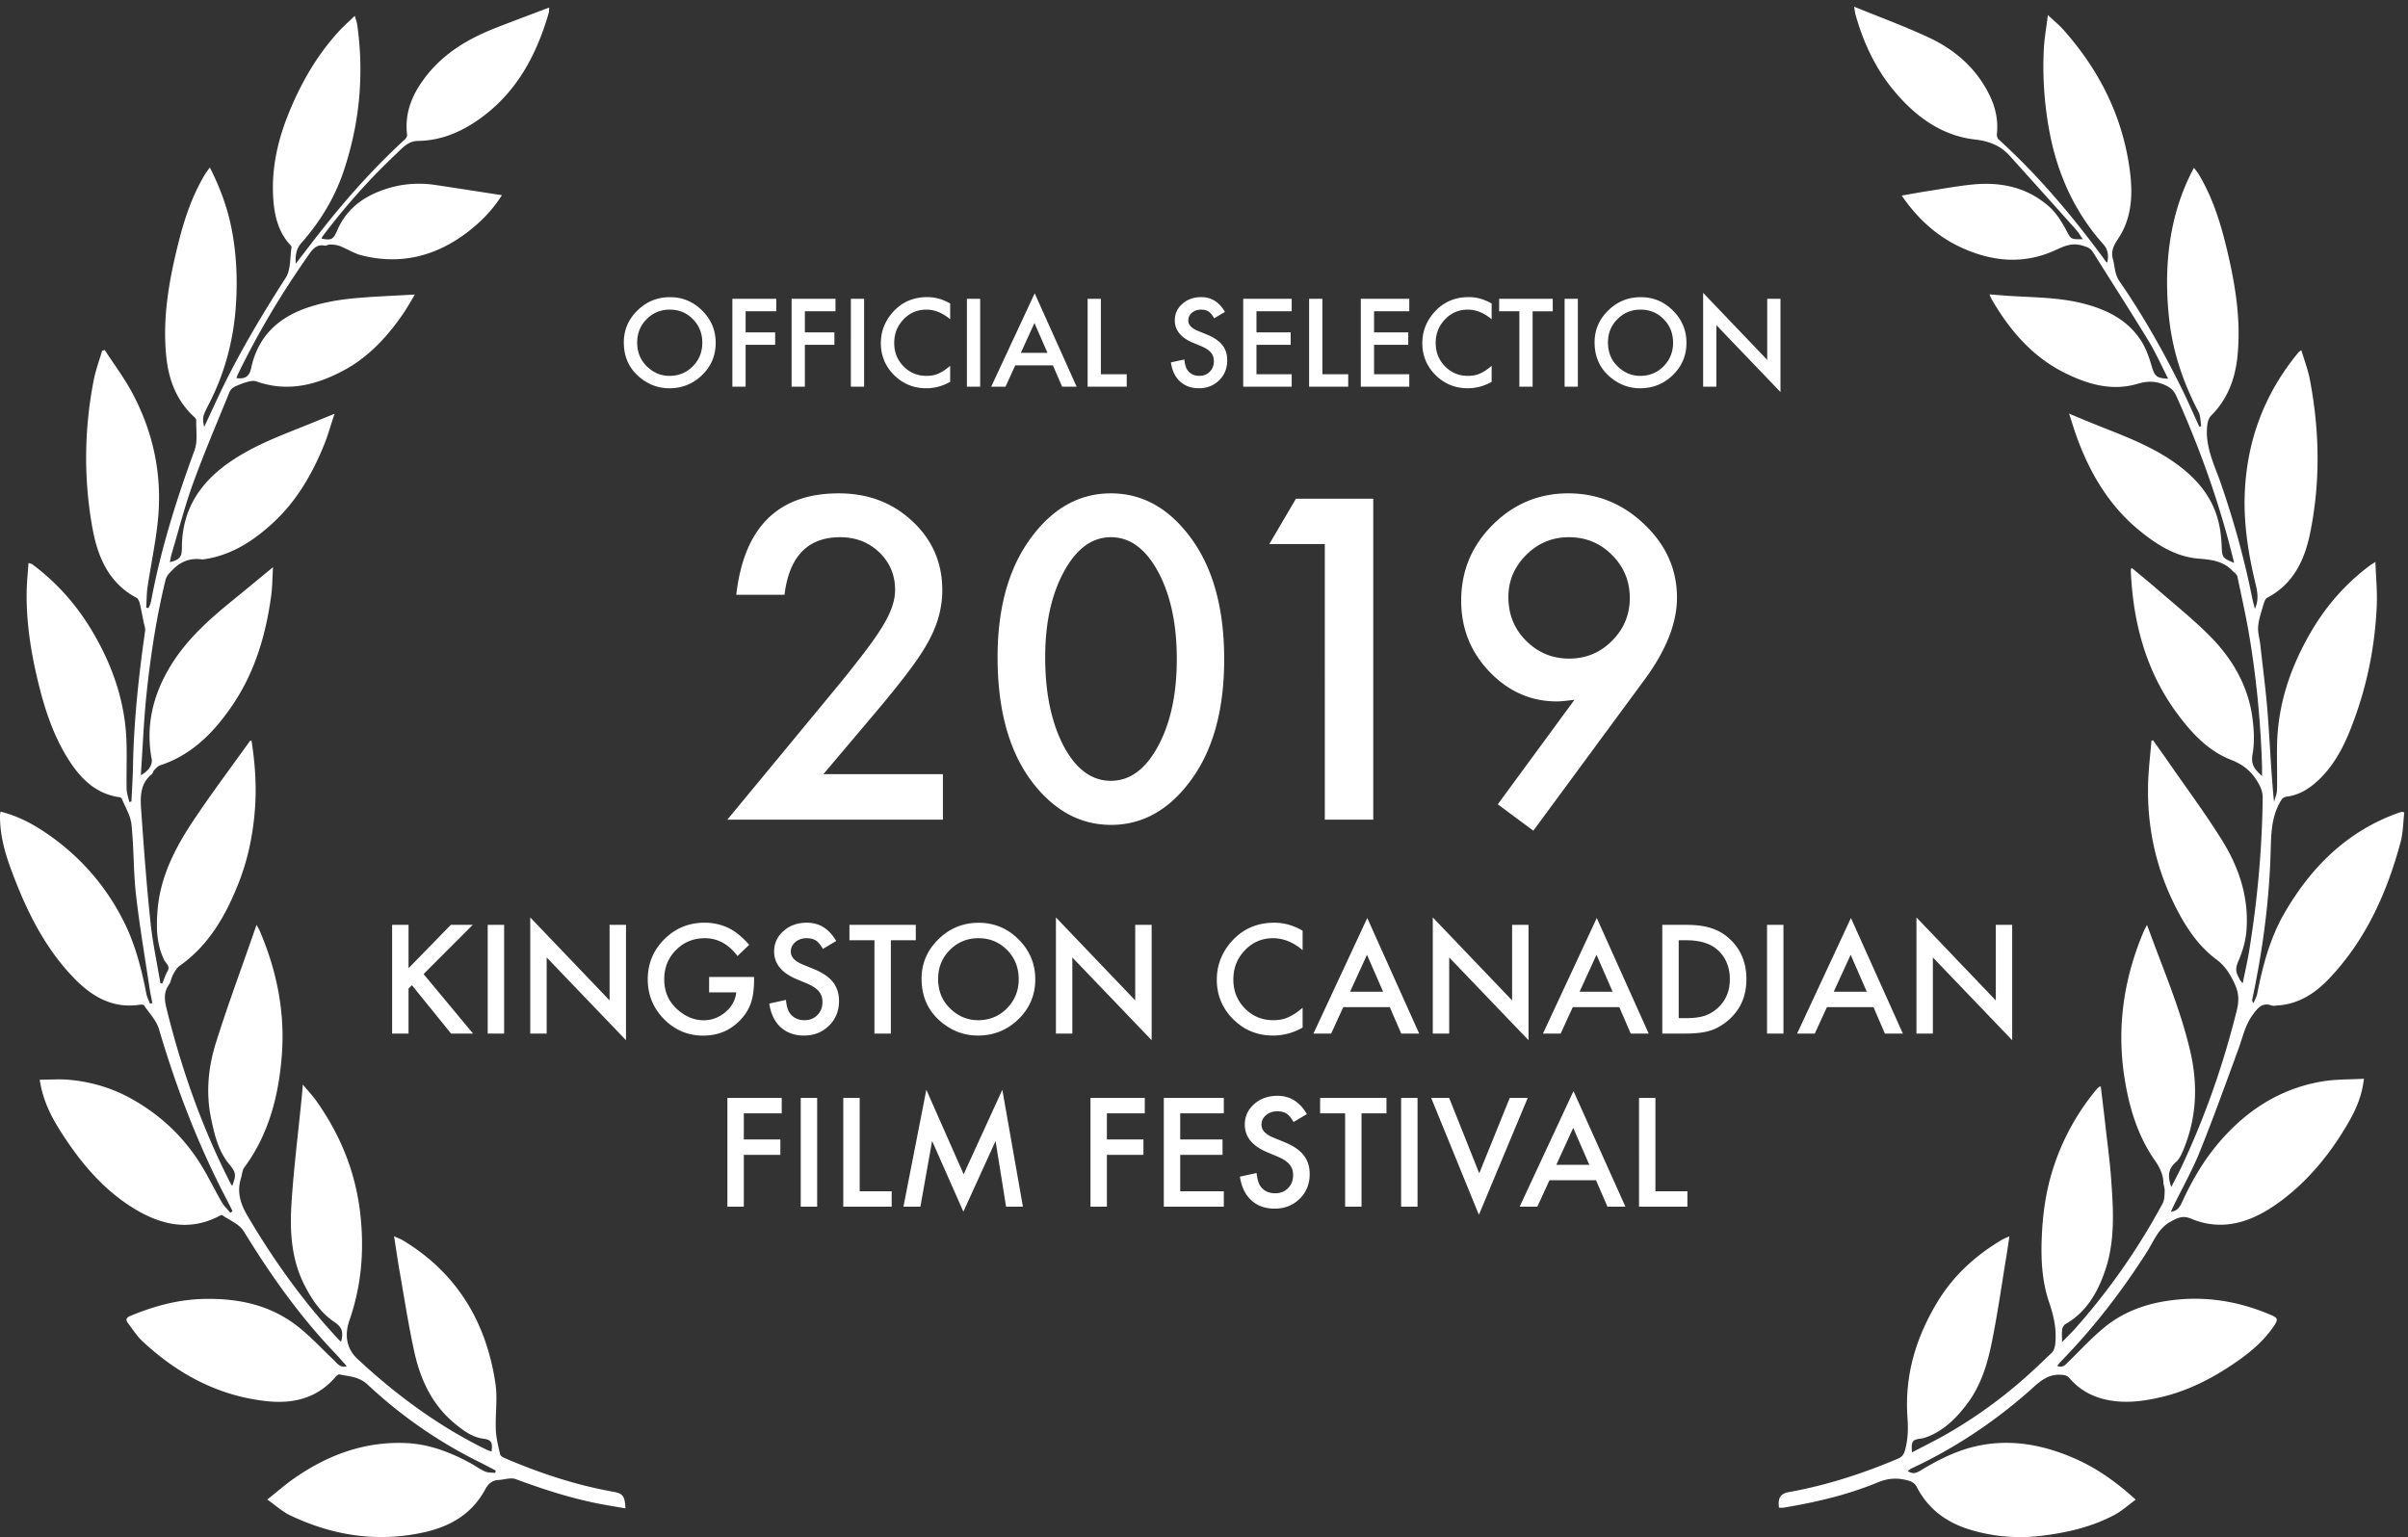 <svg xmlns="http://www.w3.org/2000/svg" width="383.75" height="245" viewBox="0 0 383.75 245">
  <rect x="0" y="0" width="383.75" height="245" fill="#333333" stroke="none"/>
  <defs>
    <clipPath id="a">
      <path d="M0 0h306.529v195.148H0V0z">
</path>
    </clipPath>
  </defs>
  <g clip-path="url(#a)" fill="#fff" fill-rule="evenodd" transform="matrix(1.25 0 0 -1.25 0 245)">
    <path d="M79.737 3.66c-1.256.222-2.436.406-3.607.641-3.547.711-6.982 1.829-10.383 3.091-.635.237-1.451-.075-2.185-.111-.825-.041-1.304-.464-1.721-1.234C60.097 2.822 57.223 1.289 53.9.574 48.028-.69 42.383.199 36.97 2.781c-.97.463-1.802 1.24-2.892 2.009 1.27 1.008 2.31 1.925 3.434 2.708 4.325 3.012 9.04 4.729 14.296 4.49 2.933-.134 5.625-1.176 8.203-2.576.62-.337 1.196-.772 1.836-1.051.386-.168.856-.123 1.289-.175l.065.296c-.664.347-1.323.705-1.993 1.037a59.106 59.106 0 0 0-14.312 9.904c-1.114 1.045-2.356 1.051-3.611 1.316-.137.029-.36-.141-.477-.28-2.389-2.819-5.504-3.491-8.872-3.121-6.078.667-11.276 3.429-15.793 7.654-.701.655-1.229 1.515-1.829 2.285-.351.449-.178.725.285.918 2.982 1.239 6.035 2.084 9.275 2.17 4.15.11 8.112-.621 11.561-3.109 1.85-1.333 3.426-3.085 5.107-4.67.451-.425.777-1.038 1.669-.797-.53.592-.998 1.144-1.496 1.665-4.484 4.686-8.227 9.968-11.638 15.542-.564.922-1.803 1.394-2.742 2.053-.074.051-.263-.04-.38-.103-3.878-2.038-7.576-1.097-11.019 1.041-3.946 2.451-6.893 6.044-9.391 10.036-1.186 1.896-2.129 3.907-2.483 6.3 1.324 0 2.605.101 3.865-.02 2.748-.266 5.365-1.036 7.823-2.407 3.583-2 6.544-4.715 8.773-8.261.996-1.587 1.807-3.3 2.747-4.927.291-.502.731-.91 1.103-1.36l.275.213c-.265.526-.525 1.056-.797 1.579-3.594 6.882-6.37 14.114-8.575 21.607-.328 1.118-1.242 2.05-1.909 3.05-.067.099-.315.12-.467.096-4.095-.642-6.968 1.581-9.496 4.508-3.26 3.775-5.363 8.265-7.079 12.971-.78 2.142-1.352 4.342-1.324 6.666.002.138.037.275.064.468 2.137-.529 4.03-1.516 5.81-2.727 4.214-2.868 7.555-6.606 9.9-11.271 1.457-2.896 2.265-6.031 2.883-9.225.085-.438.308-.847.467-1.269l.297.096c-.112.58-.246 1.157-.334 1.742-.6 4.015-1.292 8.02-1.75 12.053-.336 2.965-.264 5.979-.575 8.947-.121 1.142-.791 2.224-1.239 3.32-.045.111-.281.169-.436.193-2.931.458-4.857 2.399-6.394 4.842-1.965 3.119-3.079 6.621-3.927 10.214-.861 3.649-1.425 7.35-1.367 11.125.018 1.194.147 2.387.231 3.661.243-.079.386-.09.486-.164 3.195-2.376 5.788-5.327 7.825-8.839 2.164-3.731 3.653-7.73 4.073-12.067.248-2.559.07-5.161.129-7.742.012-.556.222-1.107.341-1.661l.274.064c.067 1.479.168 2.958.195 4.438.107 5.815.725 11.577 1.549 17.321.051.356-.12.748-.194 1.122-.16.802-.304 1.609-.497 2.402-.062.254-.206.585-.404.689-3.526 1.861-4.965 5.197-5.637 8.969-1.117 6.262-1.039 12.544.177 18.791.247 1.272.708 2.499 1.071 3.747l.335.093c1.199-1.856 2.537-3.631 3.57-5.585 2.626-4.964 3.765-10.332 3.22-15.992-.279-2.901-.904-5.764-1.331-8.652-.128-.864-.118-1.75-.171-2.627l.281-.051c.075.154.164.304.22.465.065.192.113.394.151.594 1.235 6.539 3.216 12.834 5.504 19.044.426 1.155.191 2.583.216 3.886.004.171-.245.369-.406.521-2.15 2.039-3.123 4.675-3.416 7.608-.494 4.947.372 9.746 1.566 14.501.763 3.043 1.756 5.987 3.363 8.67.17.284.378.543.629.898 1.343-2.64 2.298-5.276 2.822-8.075.587-3.128.714-6.289.505-9.46-.293-4.435-1.398-8.643-3.413-12.567-.831-1.62-.893-1.736-.638-2.995.564 1.211 1.076 2.299 1.58 3.39 2.53 5.475 5.599 10.608 8.829 15.657.646 1.011.524 2.564.734 3.872.016.103-.127.25-.221.353-1.467 1.627-1.958 3.664-2.107 5.795-.256 3.667.484 7.177 1.81 10.548 1.58 4.015 3.675 7.705 6.564 10.855.599.652 1.267 1.235 2.017 1.96.129-.466.263-.801.312-1.151.895-6.381.298-12.618-1.746-18.692-1.16-3.446-3.028-6.462-5.389-9.137-.648-.733-.767-1.551-.708-2.632 1.249 1.617 2.388 3.123 3.56 4.601 3.171 4.001 6.569 7.775 10.306 11.206.163.15.361.422.337.609-.357 2.821.656 5.168 2.268 7.306 2.374 3.147 5.582 5.003 9.09 6.375 2.219.868 4.453 1.697 6.76 2.574-.028-.254-.02-.533-.093-.787-1.523-5.228-3.99-9.81-8.318-13.072-2.477-1.868-5.207-3.115-8.309-3.151-1.335-.016-2.08-.989-2.889-1.75-3.379-3.181-6.455-6.671-9.28-10.4-.064-.084-.092-.196-.143-.306 1.268-.257 1.508-.1 1.992 1.03 1.184 2.76 3.342 4.316 6.003 5.227 2.14.732 4.327.912 6.55.577 2.782-.418 5.562-.854 8.457-1.299-1.218-1.92-2.678-3.391-4.325-4.66-4.08-3.141-8.595-4.261-13.555-3.016-.961.242-1.841.82-2.779 1.187-.383.15-.818.181-1.232.202-.242.013-.505-.187-.733-.144-1.053.204-1.54-.498-2.073-1.255-3.39-4.825-6.421-9.88-9.003-15.228-.062-.128-.104-.267-.158-.409 1.127-.154 1.658.218 1.884 1.276.897 4.202 3.638 6.548 7.355 7.766 1.668.546 3.426.886 5.167 1.072 2.699.288 5.418.364 8.354.543-.561-.92-1.012-1.743-1.539-2.507-2.042-2.956-4.438-5.522-7.583-7.193-3.527-1.875-7.176-2.776-11.09-1.379-.347.124-.8.031-1.176-.072a9.09 9.09 0 0 1-1.642-.638 1.34 1.34 0 0 1-.599-.634c-1.585-3.9-3.242-7.772-4.678-11.731-1.058-2.919-1.823-5.954-2.71-8.94-.098-.326-.148-.668-.227-1.034 1.258.302 1.54.656 1.541 1.843.003 4.783 2.26 8.206 5.919 10.794 2.762 1.952 5.842 3.188 8.929 4.416 1.46.58 2.912 1.179 4.613 1.869-.496-1.481-.859-2.809-1.375-4.068-1.506-3.671-3.466-7.034-6.349-9.725-2.546-2.376-5.357-4.219-8.814-4.744-.11-.016-.225-.05-.332-.034-1.509.219-2.759-.248-3.845-1.394-.373-.394-.7-.671-.846-1.276-1.146-4.721-1.883-9.519-2.395-14.347-.366-3.454-.498-6.936-.74-10.499 1.006.537 1.513 1.34 1.383 2.044-.792 4.287.174 8.2 2.361 11.822 2.084 3.455 5.022 6.041 8.062 8.514 1.634 1.328 3.255 2.673 5.046 4.146-.079-1.304-.077-2.486-.234-3.645-.677-4.986-2.072-9.702-4.882-13.871-2.377-3.525-5.22-6.423-9.275-7.749-.286-.093-.527-.376-.754-.608-.135-.138-.162-.402-.305-.517-1.666-1.339-1.449-3.255-1.323-5.064.321-4.617.67-9.234 1.153-13.834.273-2.605.831-5.176 1.261-7.762l.245-.034c.215.516.381 1.064.656 1.544.393.686-.202 1.01-.421 1.459-.988 2.019-1.019 4.172-.84 6.353.36 4.396 2.345 8.103 4.684 11.6 2.266 3.384 4.709 6.636 7.077 9.944.026.038.099.039.212.078.464-2.93.666-5.843.437-8.807-.251-3.241-.899-6.364-2.08-9.364-1.648-4.184-3.823-7.958-7.517-10.557-.362-.255-.617-.718-.844-1.13-.222-.401-.266-.922-.524-1.283-.762-1.069-.523-2.147-.236-3.298 1.91-7.674 4.526-15.06 8.11-22.057.048-.095.118-.177.195-.288.553 1.427.474 1.719-.403 2.789-1.376 1.68-1.866 3.757-2.298 5.856-.673 3.276-.345 6.518.632 9.626 1.447 4.609 3.13 9.136 4.713 13.698.133.382.268.763.461 1.309.18-.335.311-.536.404-.755 2.167-5.058 3.246-10.353 2.816-15.892-.402-5.179-1.672-10.086-4.791-14.298-.251-.338-.265-.865-.401-1.3-.556-1.773-.115-3.268.817-4.851 3.368-5.714 7.18-11.05 11.682-15.837.074-.079.163-.143.255-.222.33 1.321.095 1.874-.923 2.563-1.671 1.132-2.778 2.78-3.711 4.581-1.726 3.334-1.93 6.97-1.688 10.609.296 4.469.853 8.919 1.295 13.377.046.459.08.919.144 1.666.679-.817 1.256-1.424 1.738-2.105 2.998-4.244 4.951-8.939 5.569-14.213.549-4.692.204-9.231-1.36-13.739-.528-1.52-.617-3.403 1.029-4.934 4.996-4.649 10.393-8.616 16.456-11.572.197-.096.409-.158.625-.24.168 1.244-.049 1.505-1.066 1.646-1.408.194-2.524 1.035-3.612 1.926-2.828 2.321-4.349 5.494-5.14 9.039-.755 3.385-1.275 6.829-1.879 10.25-.258 1.46-.466 2.93-.728 4.596.47-.216.824-.339 1.139-.529 6.758-4.08 10.603-10.267 11.788-18.256.284-1.916-.033-3.922.048-5.882.044-1.062.315-2.121.553-3.165.046-.202.392-.374.631-.477 4.461-1.913 9.035-3.425 13.798-4.269 1.223-.217 1.475-.565 1.541-2.123M287.479 118.359c.543 1.18.32 2.213.063 3.28-.895 3.732-1.501 7.514-1.356 11.378.254 6.867 2.571 12.893 6.874 18.08.052.062.136.096.345.239.375-1.267.841-2.459 1.078-3.697 1.258-6.573 1.371-13.171.015-19.734-.715-3.454-2.218-6.444-5.44-8.122-.202-.105-.35-.425-.422-.676-.28-.968-.635-1.937-.736-2.931-.08-.786.185-1.608.274-2.416.325-2.937.717-5.87.941-8.815.283-3.705.426-7.422.808-11.213.132.516.368 1.03.379 1.548.04 1.906-.031 3.816.006 5.723.101 5.299 1.774 10.09 4.4 14.552 1.947 3.311 4.437 6.106 7.468 8.364.134.1.28.179.668.422.07-1.958.252-3.75.176-5.53-.202-4.735-1.058-9.354-2.613-13.814-1.099-3.155-2.397-6.201-4.861-8.508-1.15-1.078-2.444-1.874-3.996-2.071-.51-.065-.667-.36-.892-.761-1.097-1.957-1.109-4.128-1.17-6.281-.178-6.35-1.025-12.606-2.339-18.799-.027-.135-.027-.276.154-.487.163.404.395.795.478 1.217.7 3.542 1.611 7.021 3.402 10.144 3.462 6.041 8.142 10.612 14.633 12.911.132.046.269.08.405.115.023.007.051-.009.308-.069-.148-1.251-.147-2.574-.476-3.801-1.751-6.513-4.471-12.504-9.088-17.371-1.789-1.886-3.886-3.261-6.525-3.44-.28-.02-.585-.092-.836-.006-1.199.411-1.743-.297-2.412-1.209-.97-1.326-1.271-2.882-1.817-4.363-1.606-4.364-3.172-8.747-4.908-13.054-.965-2.395-2.239-4.651-3.372-6.972-.101-.204-.188-.415-.314-.695.809.068 1.135.599 1.416 1.213 1.168 2.548 2.547 4.962 4.3 7.114 3.609 4.43 8.083 7.366 13.621 8.288 1.7.282 3.451.229 5.262.333-.231-2.151-1.014-3.923-1.978-5.593-2.332-4.035-5.237-7.577-8.957-10.251-3.351-2.409-7.055-3.69-11.079-2.007-1.109.463-1.734.107-2.615-.363-1.581-.842-2.152-2.482-3.029-3.86-3.195-5.023-6.796-9.686-10.911-13.912-.177-.181-.332-.383-.538-.62.694-.31 1.043.125 1.446.519 1.53 1.5 2.99 3.098 4.641 4.436 2.826 2.288 6.161 3.25 9.68 3.527 4.03.318 7.893-.437 11.621-2.054.696-.301.768-.545.351-1.188-1.223-1.882-2.849-3.294-4.623-4.549-3.109-2.198-6.426-3.917-10.115-4.744-2.396-.538-4.808-.798-7.236-.144-1.645.445-3.056 1.294-4.188 2.618-.331.388-.671.414-1.156.439-1.845.098-2.95-1.175-4.185-2.253-4.498-3.925-9.405-7.166-14.755-9.666-.17-.079-.319-.205-.54-.348.596-.418 1.052-.297 1.584.024 2.352 1.427 4.788 2.659 7.487 3.208 4.151.844 8.116.113 11.976-1.532 2.908-1.24 5.481-3.03 8.029-5.359-.952-.693-1.77-1.441-2.709-1.942-2.847-1.521-5.922-2.233-9.077-2.639-3.125-.402-6.207-.176-9.225.719-2.987.887-5.431 2.574-6.937 5.544-.154.306-.528.578-.854.685-1.351.442-2.641.43-4.039-.149-3.883-1.609-7.948-2.558-12.069-3.238-.188-.03-.384-.004-.571-.004-.169 1.219.178 1.795 1.261 1.989 4.787.859 9.394 2.354 13.891 4.253.526.222.76.531.918 1.097.382 1.373.412 2.746.31 4.153-.389 5.415 1.115 10.296 3.867 14.817 2.051 3.37 4.858 5.872 8.14 7.833.262.157.551.263.992.471-.139-.928-.249-1.714-.378-2.496-.616-3.716-1.137-7.454-1.89-11.141-.548-2.687-1.366-5.335-3.001-7.565-1.252-1.707-2.702-3.218-4.615-4.128-.451-.214-.937-.412-1.423-.476-1.065-.141-1.228-.323-1.119-1.751 1.366.712 2.695 1.362 3.986 2.088a60.33 60.33 0 0 1 9.489 6.614c1.498 1.274 2.93 2.635 4.353 4.002.248.237.387.685.43 1.055.214 1.865-.172 3.614-.777 5.386-.871 2.553-1.04 5.236-.947 7.956.102 3.036.49 6.005 1.395 8.891a30.057 30.057 0 0 0 5.504 10.181c.128.155.275.294.42.431.034.032.102.024.218.048.196-1.649.399-3.291.585-4.936.258-2.297.576-4.591.739-6.897.278-3.895.52-7.824-.754-11.587-.957-2.83-2.407-5.356-5.06-6.871-.202-.116-.394-.416-.43-.656-.068-.454-.019-.928-.019-1.645.668.688 1.229 1.224 1.744 1.804a83.743 83.743 0 0 1 11.076 15.872c.235.438.24 1.038.266 1.568.019.37-.145.746-.163 1.123-.051 1.066-.482 1.926-1.08 2.782-2.212 3.167-3.304 6.807-3.894 10.633-.996 6.462-.058 12.65 2.469 18.602.098.231.227.449.413.811.37-.992.686-1.848 1.007-2.703 1.67-4.434 3.455-8.822 4.524-13.484.958-4.176.803-8.244-.781-12.218-.266-.667-.572-1.422-1.079-1.856-1.008-.867-1.038-1.832-.574-3.16.51 1.009.991 1.901 1.419 2.819 2.953 6.33 5.249 12.912 6.936 19.732.29 1.172.277 2.16-.253 3.309-.585 1.267-1.219 2.309-2.347 3.151-2.597 1.935-4.27 4.69-5.659 7.638-2.184 4.634-3.179 9.553-3.055 14.706.044 1.855.28 3.707.428 5.562l.207.047c.642-.906 1.291-1.805 1.923-2.718 2.311-3.344 4.743-6.608 6.892-10.064 2.156-3.466 3.438-7.32 3.084-11.548-.107-1.278-.482-2.586-.993-3.755-.31-.709-.433-1.239-.108-1.905.159-.328.296-.669.63-.99.278 1.378.6 2.749.826 4.138 1.05 6.454 1.645 12.954 1.721 19.504.008.84-.278 1.428-.702 2.127-.835 1.377-1.914 2.166-3.369 2.734-2.836 1.109-4.912 3.315-6.746 5.771-4.015 5.377-5.703 11.594-5.997 18.309-.004.086.013.175.028.261.002.02.038.034.116.098 1.045-.873 2.12-1.739 3.161-2.646 2.237-1.948 4.557-3.805 6.659-5.903 2.915-2.91 5.015-6.398 5.558-10.677.188-1.493.262-3.075-.003-4.537-.24-1.313.302-1.935 1.208-2.761 0 .584.011 1.006-.002 1.428-.18 5.545-.71 11.054-1.628 16.516-.42 2.504-.985 4.981-1.499 7.467-.035.174-.182.329-.294.479-.048.066-.152.081-.208.143-1.205 1.367-2.737 1.556-4.438 1.69-2.959.233-5.441 1.826-7.729 3.728-3.61 3.004-5.989 6.925-7.661 11.361-.394 1.044-.71 2.12-1.138 3.406.965-.403 1.702-.715 2.443-1.02 3.769-1.549 7.648-2.841 11.047-5.249 2.804-1.986 4.958-4.471 5.678-8.052.171-.855.252-1.738.288-2.612.059-1.401.09-1.492 1.596-2.103-.345 1.321-.646 2.545-.985 3.757-1.682 6.017-3.842 11.844-6.388 17.516-.304.676-.701 1.067-1.428 1.393-1.215.546-2.267.541-3.513.171-3.314-.985-6.44-.047-9.412 1.454-4.013 2.029-6.885 5.353-9.172 9.282-.097.169-.163.359-.3.667.843-.065 1.581-.127 2.318-.178 3.293-.226 6.608-.177 9.846-1.043 2.873-.769 5.449-2.045 7.158-4.68.628-.967 1.026-2.132 1.362-3.26.372-1.252.601-1.54 2.093-1.586-.855 1.661-1.579 3.307-2.502 4.822-2.315 3.8-4.725 7.539-7.084 11.31-.349.557-.809.68-1.412.854-1.281.37-2.267-.088-3.379-.601-4.104-1.889-8.206-1.456-12.182.423-2.984 1.411-5.406 3.617-7.41 6.54 1.224.21 2.358.42 3.496.597 1.851.288 3.699.63 5.56.813 3.579.352 6.945-.34 9.751-2.831.869-.771 1.556-1.842 2.117-2.898.651-1.222.552-1.28 2.162-1.245-.318.454-.554.87-.861 1.215a2287.6 2287.6 0 0 1-8.454 9.418c-1.197 1.325-2.65 1.874-4.421 2.077-4.31.494-7.652 2.966-10.422 6.326-2.305 2.793-3.813 6.048-4.809 9.572-.085.3-.112.618-.185 1.04 3.25-1.329 6.441-2.493 9.517-3.93 3.399-1.589 6.187-4.006 7.864-7.601.685-1.474.992-3.038.821-4.691-.024-.218.046-.54.19-.672 5.142-4.676 9.617-9.992 13.74-15.648.029-.04.092-.052.139-.076.213.93.061 1.692-.487 2.306-3.76 4.209-5.976 9.203-6.966 14.844-.58 3.305-.8 6.63-.638 9.977.067 1.389.319 2.768.521 4.425.782-.735 1.415-1.246 1.954-1.849 4.591-5.146 7.632-11.129 8.518-18.152.364-2.893.229-5.847-1.433-8.394-.573-.879-1.055-1.618-.74-2.759.257-.933.217-1.91.821-2.783 3.041-4.398 5.674-9.065 8.042-13.893.751-1.529 1.428-3.098 2.138-4.649l.257.057c-.112.614-.083 1.31-.357 1.831-1.901 3.633-3.223 7.464-3.706 11.582-.789 6.715-.084 13.613 3.133 19.532.22-.301.434-.55.603-.829 1.982-3.293 3.016-6.96 3.857-10.705.928-4.128 1.523-8.291 1.08-12.543-.302-2.906-1.298-5.488-3.374-7.547-.261-.258-.408-.722-.46-1.113-.357-2.743.888-5.098 1.733-7.543 1.639-4.737 2.979-9.562 3.966-14.494.09-.454.22-.899.361-1.472">
</path>
  </g>
  <path d="M65.106 154.326l6.745-6.916h3.493l-7.838 7.848 7.882 9.486h-3.502l-6.242-7.713-.538.54v7.173H62.49V147.41h2.616v6.916M77.724 147.41h2.616v17.334h-2.616V147.41zM84.504 164.744V146.23l12.641 13.225V147.41h2.616v18.39L87.12 152.609v12.135h-2.616M113.009 155.716h7.162v.575c0 1.3-.155 2.453-.461 3.458-.299.929-.803 1.795-1.515 2.604-1.61 1.81-3.656 2.717-6.14 2.717-2.425 0-4.503-.877-6.231-2.627-1.73-1.758-2.594-3.87-2.594-6.332 0-2.514.879-4.647 2.637-6.399 1.76-1.76 3.9-2.64 6.422-2.64a8.8 8.8 0 0 1 3.796.833c1.122.552 2.225 1.451 3.31 2.694l-1.864 1.785c-1.421-1.893-3.154-2.841-5.196-2.841-1.835 0-3.373.633-4.615 1.897-1.241 1.244-1.863 2.8-1.863 4.671 0 1.931.692 3.521 2.077 4.771 1.295 1.16 2.698 1.742 4.21 1.742 1.286 0 2.442-.436 3.47-1.304 1.025-.874 1.596-1.924 1.716-3.142h-4.321v-2.462M133.261 149.991l-2.122 1.258c-.398-.687-.775-1.137-1.135-1.347-.374-.238-.856-.36-1.448-.36-.726 0-1.326.208-1.807.618-.479.406-.719.914-.719 1.527 0 .845.629 1.528 1.887 2.043l1.728.709c1.407.568 2.438 1.262 3.088 2.082.65.819.977 1.825.977 3.013 0 1.593-.532 2.912-1.595 3.952-1.07 1.049-2.4 1.573-3.986 1.573-1.503 0-2.746-.445-3.726-1.337-.967-.89-1.568-2.145-1.808-3.76l2.65-.585c.12 1.02.329 1.72.629 2.112.539.748 1.325 1.123 2.356 1.123.816 0 1.495-.275 2.032-.82.54-.548.81-1.238.81-2.077 0-.338-.048-.645-.14-.928a2.43 2.43 0 0 0-.438-.775 3.513 3.513 0 0 0-.769-.66 7.7 7.7 0 0 0-1.124-.592l-1.672-.693c-2.373-1.003-3.56-2.47-3.56-4.403 0-1.3.498-2.389 1.495-3.267.993-.88 2.233-1.325 3.715-1.325 1.998 0 3.558.974 4.682 2.92M141.971 149.869v14.875h-2.614v-14.875h-3.986v-2.459h10.575v2.459h-3.975M149.505 156.031c0 1.918.644 3.493 1.93 4.729 1.28 1.234 2.759 1.853 4.434 1.853 1.82 0 3.355-.632 4.604-1.89 1.25-1.27 1.874-2.82 1.874-4.646 0-1.848-.617-3.396-1.852-4.648-1.226-1.255-2.746-1.887-4.558-1.887-1.803 0-3.327.632-4.57 1.887-1.24 1.243-1.862 2.777-1.862 4.602zm-2.639-.032c0-2.439.895-4.535 2.684-6.286 1.78-1.752 3.921-2.628 6.421-2.628 2.47 0 4.588.882 6.354 2.649 1.774 1.769 2.661 3.889 2.661 6.365 0 2.494-.892 4.606-2.672 6.344-1.789 1.743-3.948 2.616-6.478 2.616-2.237 0-4.247-.776-6.029-2.324-1.96-1.714-2.94-3.959-2.94-6.736M168.276 164.744V146.23l12.639 13.225V147.41h2.616v18.39l-12.64-13.191v12.135h-2.615M207.59 148.344v3.096c-1.512-1.264-3.079-1.897-4.696-1.897-1.779 0-3.28.64-4.5 1.92-1.23 1.274-1.841 2.83-1.841 4.67 0 1.82.61 3.353 1.84 4.603 1.228 1.25 2.732 1.876 4.513 1.876.923 0 1.704-.15 2.348-.45.359-.15.731-.353 1.116-.607.385-.253.792-.56 1.22-.919v3.154c-1.499.845-3.07 1.269-4.716 1.269-2.479 0-4.591-.866-6.341-2.594-1.747-1.744-2.618-3.845-2.618-6.309 0-2.207.729-4.176 2.188-5.906 1.797-2.117 4.122-3.177 6.973-3.177 1.556 0 3.061.423 4.514 1.27M220.42 158.075l-2.571-5.893-2.695 5.893h5.266zm1.068 2.46h-7.422l-1.93 4.209h-2.82l8.578-18.421 8.274 18.42h-2.863l-1.817-4.208M228.334 164.744V146.23l12.641 13.225V147.41h2.618v18.39l-12.643-13.191v12.135h-2.616M256.996 158.075l-2.572-5.893-2.694 5.893h5.266zm1.067 2.46h-7.42l-1.932 4.209h-2.817l8.575-18.421 8.274 18.42h-2.863l-1.817-4.208M267.526 162.285h1.178c1.175 0 2.152-.122 2.932-.37a5.987 5.987 0 0 0 2.109-1.246c1.286-1.177 1.93-2.705 1.93-4.592 0-1.9-.634-3.443-1.906-4.626-1.145-1.054-2.834-1.582-5.065-1.582h-1.178v12.416zm-2.616 2.459V147.41h3.638c1.743 0 3.12.173 4.13.516a7.718 7.718 0 0 1 2.952 1.718c1.79 1.632 2.685 3.776 2.685 6.434 0 2.665-.934 4.817-2.796 6.465-.936.825-1.915 1.397-2.94 1.718-.96.32-2.319.483-4.076.483h-3.593M281.605 147.41h2.615v17.334h-2.615V147.41zM297.5 158.075l-2.57-5.893-2.696 5.893h5.266zm1.067 2.46h-7.42l-1.932 4.209h-2.819l8.578-18.421 8.275 18.42h-2.864l-1.817-4.208M305.415 164.744V146.23l12.64 13.225V147.41h2.616v18.39l-12.639-13.191v12.135h-2.617M124.578 177.46h-6.04v4.164h5.826v2.457h-5.826v8.253h-2.617V175h8.657v2.46M127.608 175h2.617v17.334h-2.617V175zM137.005 175v14.876h5.096v2.458h-7.712V175h2.616M143.976 192.334l3.649-18.636 5.949 13.47 6.163-13.47 3.28 18.636h-2.685l-1.672-10.463-5.131 11.26-4.984-11.272-1.864 10.475h-2.705M182.438 177.46h-6.04v4.164h5.825v2.457h-5.824v8.253h-2.616V175h8.655v2.46M195.031 177.46h-6.947v4.164h6.745v2.457h-6.745v5.795h6.947v2.458h-9.562V175h9.562v2.46M208.268 177.581l-2.122 1.259c-.396-.688-.775-1.137-1.133-1.348-.375-.237-.858-.36-1.45-.36-.725 0-1.328.207-1.805.618-.482.404-.72.914-.72 1.527 0 .846.628 1.527 1.886 2.044l1.73.708c1.406.567 2.435 1.262 3.086 2.082.651.818.978 1.823.978 3.013 0 1.594-.534 2.911-1.597 3.951-1.069 1.049-2.397 1.573-3.984 1.573-1.504 0-2.746-.444-3.727-1.334-.964-.893-1.569-2.147-1.809-3.763l2.65-.584c.122 1.018.332 1.722.63 2.112.539.748 1.325 1.121 2.358 1.121.815 0 1.492-.271 2.03-.819.539-.547.809-1.239.809-2.077 0-.336-.045-.645-.14-.925a2.3 2.3 0 0 0-.438-.775 3.553 3.553 0 0 0-.769-.664 7.343 7.343 0 0 0-1.122-.586l-1.673-.699c-2.372-1.002-3.56-2.471-3.56-4.4 0-1.302.5-2.391 1.494-3.269.995-.882 2.235-1.322 3.716-1.322 1.999 0 3.56.972 4.681 2.917M216.979 177.46v14.874h-2.615V177.46h-3.985V175h10.575v2.46h-3.975M223.289 175h2.616v17.334h-2.616V175zM230.945 175l4.793 12.012 4.86-12.012h2.866l-7.781 18.635L228.08 175h2.864M253.285 185.666l-2.571-5.895-2.694 5.895h5.265zm1.065 2.458h-7.419l-1.932 4.21h-2.818l8.578-18.423 8.275 18.423h-2.864l-1.82-4.21M263.816 175v14.876h5.096v2.458h-7.71V175h2.614M101.547 54.595c0 1.547.52 2.82 1.56 3.819 1.034.997 2.23 1.496 3.584 1.496 1.469 0 2.709-.508 3.719-1.524 1.009-1.029 1.514-2.28 1.514-3.755 0-1.494-.499-2.745-1.497-3.755-.99-1.016-2.218-1.524-3.682-1.524-1.458 0-2.688.508-3.693 1.524-1.003 1.004-1.505 2.244-1.505 3.719zm-2.13-.028c0-1.97.722-3.663 2.167-5.078 1.439-1.415 3.169-2.123 5.189-2.123 1.995 0 3.706.714 5.133 2.141 1.433 1.427 2.15 3.14 2.15 5.142 0 2.013-.72 3.722-2.16 5.126-1.445 1.407-3.188 2.112-5.233 2.112-1.808 0-3.432-.626-4.87-1.877-1.584-1.385-2.377-3.199-2.377-5.443M123.706 49.616h-4.88v3.364h4.708v1.988h-4.708v6.666h-2.112V47.629h6.992v1.987M133.148 49.616h-4.88v3.364h4.707v1.988h-4.707v6.666h-2.113V47.629h6.993v1.987M135.597 47.629h2.112v14.005h-2.111V47.629zM151.424 48.382v2.503c-1.222-1.021-2.487-1.533-3.793-1.533-1.437 0-2.651.518-3.636 1.552-.991 1.027-1.487 2.285-1.487 3.772 0 1.47.496 2.709 1.487 3.719.991 1.01 2.208 1.515 3.646 1.515.744 0 1.375-.121 1.895-.362.292-.122.593-.286.904-.49.311-.206.639-.454.984-.744v2.548c-1.21.683-2.48 1.025-3.809 1.025-2.001 0-3.71-.698-5.125-2.095-1.41-1.408-2.114-3.108-2.114-5.097 0-1.784.589-3.374 1.769-4.771 1.451-1.712 3.329-2.567 5.633-2.567 1.258 0 2.472.342 3.646 1.025M154.09 47.629h2.114v14.005h-2.114V47.629zM166.933 56.246l-2.077-4.762-2.176 4.762h4.253zm.862 1.987H161.8l-1.56 3.4h-2.276l6.929-14.883 6.685 14.884h-2.313l-1.47-3.401M175.441 47.629v12.017h4.117v1.988h-6.23V47.629h2.113M195.212 49.715l-1.715 1.016c-.32-.556-.625-.919-.915-1.087-.302-.194-.69-.292-1.17-.292-.586 0-1.073.167-1.46.5-.387.325-.58.737-.58 1.233 0 .684.508 1.234 1.524 1.651l1.395.571c1.138.46 1.969 1.02 2.495 1.683.526.662.789 1.474.789 2.435 0 1.287-.43 2.351-1.288 3.192-.865.847-1.938 1.27-3.22 1.27-1.213 0-2.218-.36-3.01-1.078-.78-.72-1.266-1.734-1.46-3.04l2.14-.47c.097.821.267 1.39.508 1.703.435.605 1.071.908 1.905.908.659 0 1.205-.22 1.641-.661.435-.443.653-1.002.653-1.679 0-.271-.038-.521-.114-.749a1.867 1.867 0 0 0-.354-.625 2.784 2.784 0 0 0-.621-.536 6.004 6.004 0 0 0-.906-.475l-1.351-.563c-1.917-.81-2.875-1.995-2.875-3.556 0-1.052.402-1.932 1.206-2.639.805-.713 1.806-1.07 3.002-1.07 1.614 0 2.874.787 3.782 2.358M205.851 49.616h-5.615v3.364h5.453v1.988h-5.453v4.678h5.615v1.988h-7.727V47.629h7.727v1.987M210.74 47.629v12.017h4.119v1.988h-6.233V47.629h2.114M224.59 49.616h-5.614v3.364h5.45v1.988h-5.45v4.678h5.614v1.988h-7.728V47.629h7.728v1.987M237.714 48.382v2.503c-1.221-1.021-2.484-1.533-3.79-1.533-1.44 0-2.651.518-3.638 1.552-.991 1.027-1.487 2.285-1.487 3.772 0 1.47.496 2.709 1.487 3.719.992 1.01 2.207 1.515 3.647 1.515.742 0 1.375-.121 1.895-.362a5.49 5.49 0 0 0 .902-.49c.311-.206.64-.454.984-.744v2.548c-1.209.683-2.479 1.025-3.809 1.025-2.002 0-3.71-.698-5.125-2.095-1.409-1.408-2.112-3.108-2.112-5.097 0-1.784.588-3.374 1.767-4.771 1.451-1.712 3.329-2.567 5.634-2.567 1.257 0 2.471.342 3.645 1.025M244.245 49.616v12.018h-2.114V49.616h-3.22V47.63h8.544v1.987h-3.21M249.342 47.629h2.113v14.005h-2.113V47.629zM256.254 54.595c0 1.547.52 2.82 1.56 3.819 1.033.997 2.227 1.496 3.582 1.496 1.469 0 2.709-.508 3.719-1.524 1.009-1.029 1.515-2.28 1.515-3.755 0-1.494-.5-2.745-1.498-3.755-.99-1.016-2.218-1.524-3.682-1.524-1.458 0-2.688.508-3.691 1.524-1.004 1.004-1.505 2.244-1.505 3.719zm-2.132-.028c0-1.97.723-3.663 2.167-5.078 1.44-1.415 3.169-2.123 5.189-2.123 1.995 0 3.706.714 5.133 2.141 1.434 1.427 2.15 3.14 2.15 5.142 0 2.013-.72 3.722-2.159 5.126-1.444 1.407-3.19 2.112-5.233 2.112-1.809 0-3.431-.626-4.871-1.877-1.583-1.385-2.375-3.199-2.375-5.443M271.419 61.634V46.676l10.212 10.685V47.63h2.114v14.857L273.531 51.83v9.805h-2.112M131.216 123.396h19.05v7.256H115.91l17.759-21.503a192.735 192.735 0 0 0 4.39-5.565c1.18-1.569 2.08-2.883 2.7-3.944 1.258-2.075 1.888-3.941 1.888-5.597 0-2.387-.84-4.385-2.517-5.998-1.68-1.612-3.755-2.419-6.229-2.419-5.169 0-8.129 3.059-8.88 9.178h-7.686c1.236-10.779 6.681-16.168 16.333-16.168 4.66 0 8.57 1.479 11.73 4.439 3.18 2.96 4.77 6.626 4.77 11 0 2.782-.74 5.511-2.22 8.184-.75 1.391-1.85 3.042-3.297 4.952-1.446 1.912-3.274 4.169-5.482 6.777l-7.952 9.408M166.566 104.776c0 5.677.984 10.393 2.949 14.148 1.966 3.688 4.472 5.532 7.521 5.532 3.026 0 5.533-1.844 7.521-5.532 1.988-3.668 2.982-8.294 2.982-13.883 0-5.587-.994-10.226-2.982-13.915-1.988-3.666-4.495-5.5-7.52-5.5-3.005 0-5.5 1.834-7.488 5.5-1.989 3.645-2.983 8.195-2.983 13.65zm-7.586-.032c0-8.151 1.899-14.656 5.699-19.515 3.401-4.395 7.52-6.593 12.357-6.593 4.838 0 8.956 2.198 12.358 6.593 3.8 4.859 5.698 11.474 5.698 19.846 0 8.349-1.898 14.953-5.698 19.811-3.402 4.397-7.51 6.594-12.325 6.594-4.815 0-8.945-2.197-12.39-6.594-3.8-4.858-5.699-11.572-5.699-20.142M211.127 86.72h-8.845l4.242-7.222h12.324v51.154h-7.72V86.72M240.384 95.167c0 2.762.939 5.082 2.816 6.96 1.899 1.898 4.185 2.848 6.857 2.848 2.673 0 4.948-.939 6.825-2.816 1.9-1.899 2.85-4.185 2.85-6.858 0-2.672-.95-4.959-2.85-6.859-1.877-1.877-4.163-2.816-6.857-2.816-2.651 0-4.915.939-6.793 2.816-1.9 1.9-2.848 4.142-2.848 6.725zm3.975 37.24l-5.665-4.207 12.225-16.665c-.663.089-1.225.155-1.689.199-.464.045-.84.066-1.127.066-4.13 0-7.71-1.579-10.734-4.737-3.005-3.137-4.507-6.914-4.507-11.332 0-4.705 1.668-8.723 5.003-12.06 3.357-3.356 7.377-5.035 12.059-5.035 4.661 0 8.715 1.657 12.16 4.969 3.446 3.291 5.169 7.179 5.169 11.662 0 3.977-1.68 8.273-5.037 12.89l-17.857 24.25" fill="#fff">
</path>
</svg>